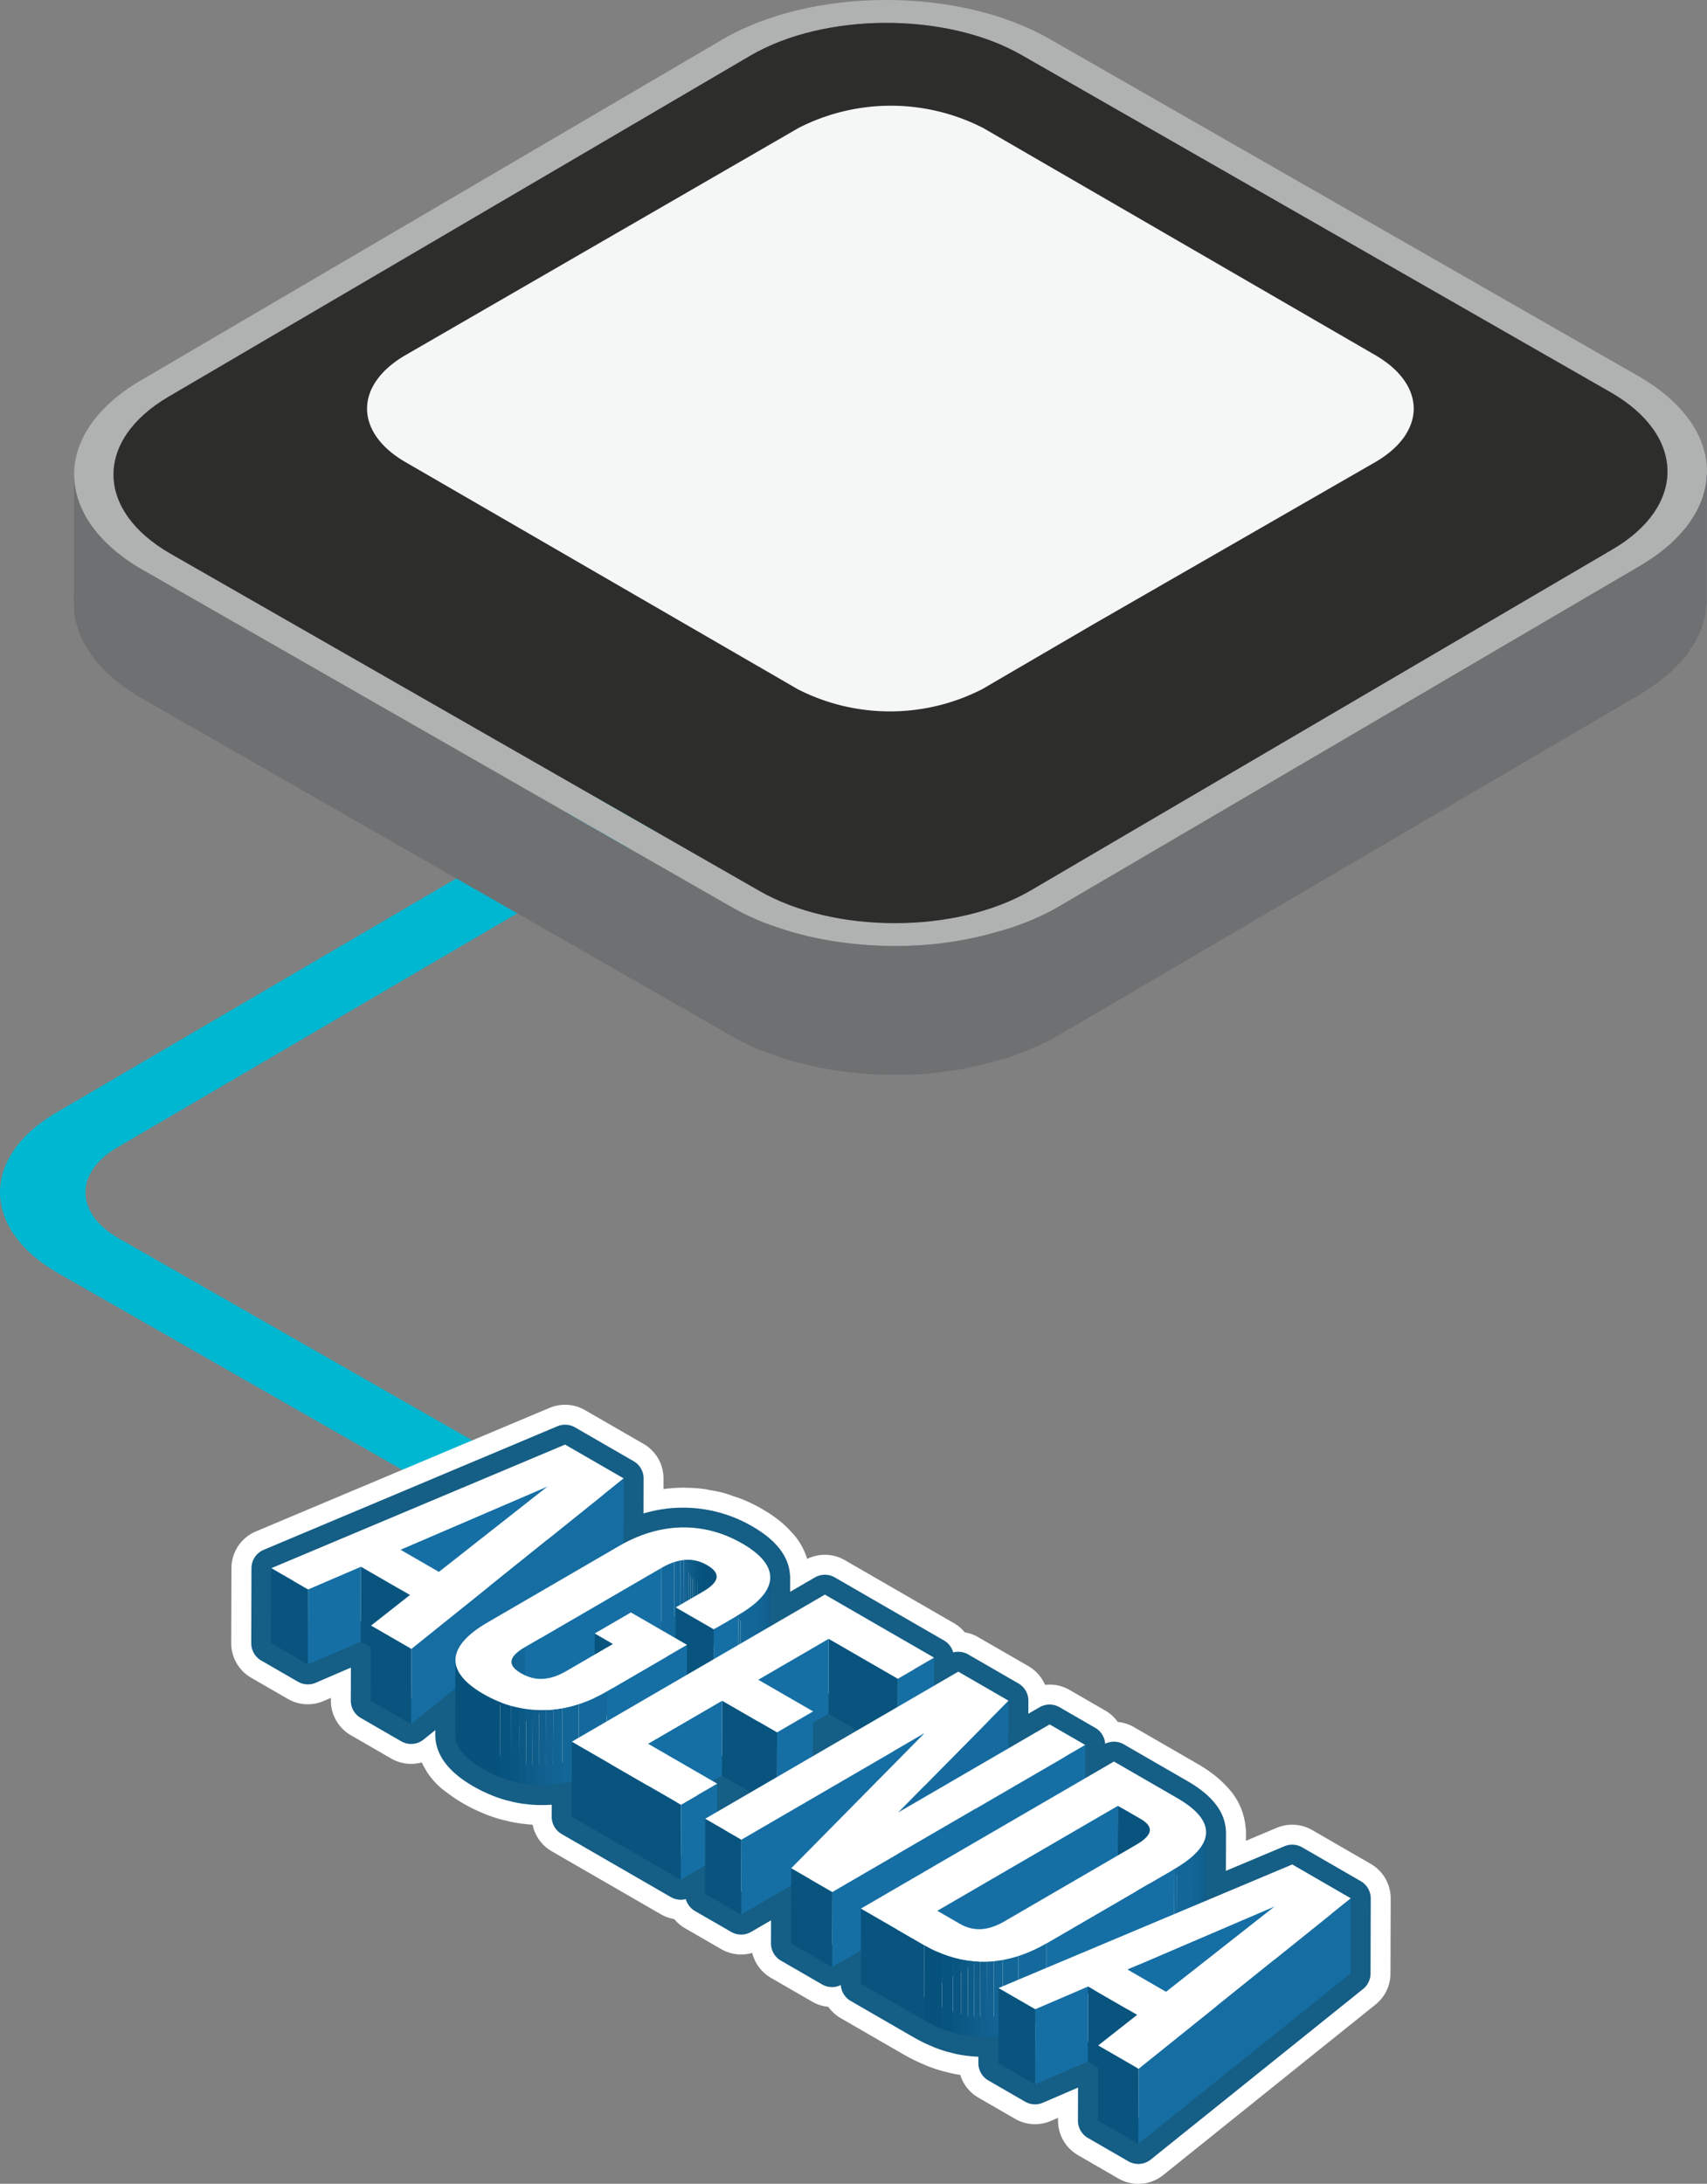 <svg xmlns="http://www.w3.org/2000/svg" xmlns:xlink="http://www.w3.org/1999/xlink" width="199.58" height="255.277" viewBox="0 0 199.58 255.277"><rect x="0" y="0" width="199.58" height="255.277" fill="#808080" stroke="none"/><defs><style>.a,.d{fill:none;}.b{isolation:isolate;}.c{fill:#00b7d1;}.d{stroke:#fff;stroke-width:9.319px;}.d,.e{stroke-linejoin:round;}.e,.h{fill:#fff;}.e{stroke:#155e85;stroke-width:4.66px;}.f{fill:#166fa4;}.g{fill:#08547f;}.i{fill:#166da1;}.j{clip-path:url(#a);}.k{fill:#07527d;}.l{fill:#085480;}.m{fill:#0a5682;}.n{fill:#0c5985;}.o{fill:#0d5b88;}.p{fill:#0f5d8b;}.q{fill:#105f8e;}.r{fill:#116292;}.s{fill:#126495;}.t{fill:#136798;}.u{fill:#14699c;}.v{clip-path:url(#b);}.w{clip-path:url(#c);}.x{clip-path:url(#d);}.y{fill:#156b9f;}.z{clip-path:url(#e);}.aa{clip-path:url(#f);}.ab{clip-path:url(#g);}.ac{fill:#b0b2b2;}.ad{fill:#2d2d2c;}.ae{fill:#6e7072;}.af{fill:#f5f6f6;}</style><clipPath id="a"><path class="a" d="M-526.069,321.955l-.025,8.77c0-.482-.4-.923-1.109-1.333-1.494-.862-3.223-.932-5.339.3l.025-8.77c2.115-1.23,3.845-1.16,5.339-.3C-526.469,321.032-526.068,321.473-526.069,321.955Z"/></clipPath><clipPath id="b"><path class="a" d="M-519.8,322.058l-.025,8.77c0,1.469-1.272,2.955-3.731,4.384l.025-8.77C-521.075,325.013-519.807,323.527-519.8,322.058Z"/></clipPath><clipPath id="c"><path class="a" d="M-550.088,340.693l.024-8.77c0-.519.483-1.087,1.578-1.723l-.025,8.77C-549.606,339.606-550.087,340.174-550.088,340.693Z"/></clipPath><clipPath id="d"><path class="a" d="M-556.637,340.475l.025-8.769c0,1.356,1.069,2.7,3.279,3.976,4.585,2.648,9.684,2.449,14.41-.3l-.025,8.77c-4.725,2.746-9.825,2.944-14.41.3C-555.567,343.177-556.641,341.832-556.637,340.475Z"/></clipPath><clipPath id="e"><path class="a" d="M-475.419,351.573l-.025,8.77c0-.473-.4-.9-1.116-1.317l.025-8.77C-475.822,350.668-475.417,351.1-475.419,351.573Z"/></clipPath><clipPath id="f"><path class="a" d="M-468.843,351.846l-.025,8.77c0,1.431-1.262,2.869-3.7,4.289l.024-8.77C-470.105,354.715-468.847,353.277-468.843,351.846Z"/></clipPath><clipPath id="g"><path class="a" d="M-487.494,364.821l-.024,8.769c-4.743,2.757-9.62,2.925-14.308.219l.024-8.77C-497.114,367.745-492.236,367.577-487.494,364.821Z"/></clipPath></defs><g transform="translate(-1097.896 -3658.912)"><g class="b" transform="translate(1098.58 3715.479)"><path class="c" d="M115.465,17.616l-7.093-4.095L5.974,73.448c-8.918,5.183-8.871,13.617.106,18.8l123.892,70.781,7.047-4.1L13.127,88.152c-5.063-2.923-5.1-7.682-.059-10.609l102.4-59.927"/></g><g transform="translate(1707.756 3521.255)"><path class="d" d="M-573.864,332.218l6.182-2.657,1.186.685-.018,6.215,4.722,2.727,5.17-4.152v.357l-.014,5.082a3.963,3.963,0,0,0,1.8,2.974,11.545,11.545,0,0,0,1.48,1,14.7,14.7,0,0,0,1.852.9c.031.013.062.033.093.045q.626.247,1.259.428c.074.021.149.035.223.055s.156.038.234.058c.167.041.334.089.5.123.272.057.546.1.82.143.09.013.181.02.271.031l.156.017c.11.012.22.028.331.037q.374.031.748.04c.2.005.4,0,.605,0,.03,0,.06,0,.09,0h0c.028,0,.057,0,.086,0,.292-.011.585-.03.877-.06.223-.022.445-.06.668-.094.085-.012.169-.021.253-.035.054-.009.108-.013.161-.023.226-.041.451-.118.677-.171.094-.021.189-.041.284-.065.052-.012.1-.022.156-.036l-.012,4.177v.008h0l12.759,7.366,2.843-1.652-.009,3.288,4.224,2.439,5.841-3.394-.02,6.755,4.809,2.776,3.359-1.952-.011,3.885,7.4,4.274a15.6,15.6,0,0,0,1.944.942c.048.019.094.05.142.068q.635.25,1.273.433c.043.012.086.02.128.031.059.017.118.029.177.044h0c.214.055.429.114.644.158.266.055.532.1.8.139.057.008.115.012.172.02s.088.009.132.015c.124.014.247.029.371.041l.062.007c.12.01.24.013.361.019s.24.017.36.02h0c.165,0,.33,0,.494,0,.04,0,.08,0,.12,0s.09,0,.135,0c.278-.01.557-.028.835-.056.183-.019.365-.051.548-.077l0,.538-.007,2.677,4.293,2.479,6.181-2.657,1.186.685-.018,6.215,1.729,1,2.994,1.729,24.826-19.938.025-8.77-6.852-3.956-10.093,4.246.023-8.01c0,.021-.014.042-.014.062a3.059,3.059,0,0,0-.8-2.043c-.021-.025-.058-.051-.08-.077a6.844,6.844,0,0,0-.974-.933,12.477,12.477,0,0,0-1.508-1.008l-7.4-4.273-3.359,1.952.011-3.885-4.173-2.41-4.824,2.8,0-1.286.013-4.294-5.873-3.39-2.843,1.652.009-3.288-12.759-7.367-6.4,3.722.016-5.726h0c0,.028-.017.056-.018.085h0a3.087,3.087,0,0,0-.762-2.054c-.031-.04-.086-.079-.119-.119a6.515,6.515,0,0,0-.9-.885,11.592,11.592,0,0,0-1.467-.99,14.62,14.62,0,0,0-1.708-.844c-.288-.12-.58-.2-.87-.3s-.571-.212-.86-.289c-.406-.109-.815-.174-1.224-.243-.173-.028-.344-.075-.517-.1a12.863,12.863,0,0,0-1.467-.089c-.093,0-.186-.013-.279-.013a13.642,13.642,0,0,0-1.647.121c-.033.005-.066.005-.1.009a15.506,15.506,0,0,0-5.223,1.759l0-1.623.018-6.008L-540.9,308.2l-2.9-1.672-34.34,14.446-.025,8.769,4.293,2.479Zm104.873,20.3c-.016.055-.018.111-.037.166a.784.784,0,0,1-.044.2c-.007.017-.015.033-.023.05l-.015.03A2.707,2.707,0,0,0-468.991,352.517Zm-.539,1.092c-.073.1-.116.208-.2.312l-.018.019-.019.02C-469.67,353.843-469.613,353.726-469.53,353.609Zm-1.064,1.139c-.043.037-.075.073-.12.11-.024.023-.046.046-.074.069l-.034.028C-470.736,354.886-470.673,354.817-470.594,354.748ZM-514.8,342.154l.009-3.122,1.8-1.044,3.364,1.942-5.172,3.005Zm-5.151-19.39,0,.019a2.784,2.784,0,0,1-.074.342c-.013.031-.029.061-.043.092l-.006.008A2.8,2.8,0,0,0-519.956,322.764Zm-.594,1.187c.019-.026.035-.052.053-.078-.07.1-.116.2-.193.3-.007.009-.009.018-.017.027s-.018.02-.027.03l-.023.024A2.685,2.685,0,0,0-520.55,323.951Zm-1.079,1.14c.028-.023.05-.047.077-.071-.07.062-.122.124-.2.185l-.02.019-.014.011-.032.027C-521.745,325.2-521.688,325.148-521.629,325.091Zm-4.362,20.447.537-.313,3.364,1.942-3.927,2.283.009-3.288h0l-.53-.307Zm-5.074-16.517c.01,0,.021-.011.031-.014L-531,329c.033-.01.062-.007.094-.017a.341.341,0,0,0,.051-.009v.2l-.236-.137A.238.238,0,0,0-531.065,329.021Zm-17.656,1.333-.01.007c-.158.1-.324.2-.452.3C-549.052,330.558-548.884,330.456-548.721,330.354Zm-.648.467.013-.012-.026.024,0,0Zm-.228.2-.025.026c-.008.009-.019.018-.03.028l-.016.014C-549.648,331.068-549.619,331.045-549.6,331.022Zm-5.832,3.056c.088.091.175.181.274.272-.1-.09-.191-.179-.278-.269Z"/><path class="e" d="M-567.682,329.561l1.186.685-.018,6.215,4.722,2.727,5.17-4.152-.015,5.439c0,1.357,1.07,2.7,3.279,3.977a14.572,14.572,0,0,0,1.852.9c.031.013.061.033.093.045q.626.247,1.259.428c.074.021.15.035.224.055s.155.038.232.057c.168.042.335.09.5.124.272.057.546.1.82.143.09.013.18.02.27.03l.158.018c.11.012.22.028.33.037.249.021.5.034.748.04.2.005.4,0,.605,0,.03,0,.06,0,.091,0h.086c.292-.01.585-.029.877-.059.224-.022.448-.06.671-.094.083-.012.166-.021.249-.035.054-.009.108-.013.162-.023.227-.041.452-.119.679-.171.146-.034.293-.063.438-.1l-.011,4.185,12.759,7.366,2.842-1.652-.009,3.288,4.224,2.439,5.841-3.394-.019,6.755,4.808,2.776,3.359-1.952-.011,3.886,7.4,4.273a15.709,15.709,0,0,0,1.942.941c.048.02.1.05.143.069q.635.25,1.273.433c.043.012.085.019.127.031.06.016.121.029.181.045.214.055.429.114.644.158.266.055.532.1.8.139.058.009.116.013.174.02l.13.015c.144.017.289.036.433.048.24.02.481.033.721.039.165,0,.33,0,.495,0,.04,0,.079,0,.119,0s.09,0,.135,0c.278-.01.557-.028.835-.056.183-.019.365-.051.548-.077l-.009,3.215,4.293,2.479,6.181-2.657,1.186.685-.018,6.215,4.723,2.727,24.826-19.938.025-8.77-6.852-3.956-10.093,4.246.023-8.01c0,.021-.014.042-.014.063.039-1.368-1.054-2.73-3.362-4.062l-7.4-4.273-3.359,1.952.011-3.885-4.173-2.41-4.824,2.8.016-5.58-5.873-3.39-2.843,1.652.009-3.288-12.759-7.367-6.4,3.722.016-5.726c0,.028-.017.057-.018.085.049-1.383-1-2.753-3.247-4.049a13.764,13.764,0,0,0-13.894.016l.021-7.63-6.851-3.956-34.34,14.445-.025,8.77,4.293,2.479Zm96.894,25.366-.034.028c.091-.073.156-.146.241-.219C-470.655,354.8-470.709,354.863-470.788,354.927Zm-79.27-23.07,0,.02ZM-531,329c.051-.016.1-.012.145-.026v.2l-.236-.137c.019-.006.041-.021.06-.027Zm-17.729,1.362c-.158.1-.324.2-.452.3.131-.1.3-.2.462-.3Zm-.651.472,0,0,.035-.032Zm-.24.215c-.013.014-.034.029-.046.043.02-.023.049-.046.071-.069Zm-.334.453c.006-.011.01-.022.016-.033Zm24.5,13.724,3.364,1.942-3.927,2.283.009-3.288-.53-.307Zm10.646-2.29.011-3.9,1.8-1.044,3.364,1.942Zm-6.961-17.711-.047.039c.1-.082.175-.165.269-.247C-521.626,325.085-521.684,325.155-521.769,325.224Zm-33.66,8.854c.09.092.178.185.279.276-.1-.091-.194-.182-.283-.273Zm.629.615a11.739,11.739,0,0,0,1.467.989A11.739,11.739,0,0,1-554.8,334.693Zm85.728,18.188c-.011.027-.026.054-.038.08a2.718,2.718,0,0,0,.119-.445A2.775,2.775,0,0,1-469.072,352.881Zm-.455.724c-.075.106-.118.211-.206.316-.011.014-.026.027-.037.04C-469.669,353.842-469.612,353.724-469.527,353.605Zm-5.91-2.076a1.031,1.031,0,0,0-.267-.627A1.04,1.04,0,0,1-475.437,351.529Zm-.308-.665a3.236,3.236,0,0,0-.79-.608A3.236,3.236,0,0,1-475.745,350.864Zm-44.289-27.739c-.013.031-.03.061-.043.092l-.006.009a2.839,2.839,0,0,0,.127-.462A2.78,2.78,0,0,1-520.034,323.125Zm-.463.748c-.077.109-.12.219-.21.328-.015.018-.035.036-.05.054A4.523,4.523,0,0,0-520.5,323.873Zm-5.592-1.965a1.058,1.058,0,0,0-.263-.635A1.058,1.058,0,0,1-526.089,321.908Zm-.306-.676a3.155,3.155,0,0,0-.783-.61A3.155,3.155,0,0,1-526.4,321.232Z"/><g class="b"><path class="f" d="M-545.836,311.412l-.025,8.77-17.212,7.4.025-8.77Z"/><path class="f" d="M-567.658,320.791l-.025,8.77-6.181,2.657.025-8.77Z"/><path class="g" d="M-573.839,323.448l-.025,8.77-4.293-2.479.025-8.77Z"/><path class="g" d="M-561.922,324.1l-.025,8.77-5.736-3.311.025-8.77Z"/><path class="h" d="M-536.94,310.48l-24.827,19.938-4.722-2.727,4.567-3.589-5.736-3.311-6.181,2.657-4.293-2.479,34.34-14.445Zm-26.107,8.328,4.5,2.6,12.712-9.994-17.211,7.4"/><path class="i" d="M-536.94,310.48l-.025,8.77-24.826,19.938.025-8.77Z"/><path class="g" d="M-561.767,330.418l-.025,8.77-4.722-2.726.025-8.77Z"/></g><g class="b"><g class="b"><g class="j"><g class="b"><path class="k" d="M-526.069,321.955l-.025,8.77c0-.482-.4-.923-1.109-1.333a4.991,4.991,0,0,0-.679-.329l.025-8.77a5.167,5.167,0,0,1,.679.329c.709.41,1.11.851,1.109,1.333"/><path class="l" d="M-527.857,320.293l-.025,8.77c-.137-.054-.276-.1-.416-.141l.024-8.77q.211.06.417.141"/><path class="m" d="M-528.274,320.152l-.024,8.77q-.158-.045-.318-.078l.025-8.77c.107.022.213.048.317.078"/><path class="n" d="M-528.591,320.074l-.025,8.77c-.088-.019-.178-.034-.268-.047l.025-8.77c.09.013.18.028.268.047"/><path class="o" d="M-528.859,320.027l-.025,8.77c-.083-.012-.166-.021-.251-.028l.025-8.77c.084.007.168.016.251.028"/><path class="p" d="M-529.11,320l-.025,8.77c-.082-.007-.165-.012-.249-.014l.025-8.769c.083,0,.167.006.249.013"/><path class="q" d="M-529.359,319.986l-.025,8.769c-.087,0-.175,0-.264,0l.025-8.77c.089,0,.177,0,.264,0"/><path class="r" d="M-529.623,319.987l-.025,8.77c-.1,0-.2.01-.3.02l.025-8.77c.1-.01.2-.017.3-.02"/><path class="s" d="M-529.925,320.007l-.025,8.77c-.129.013-.26.031-.393.055l.025-8.769c.133-.025.263-.043.393-.056"/><path class="t" d="M-530.318,320.063l-.025,8.769a5.545,5.545,0,0,0-.709.18l.025-8.77a5.54,5.54,0,0,1,.709-.179"/><path class="u" d="M-531.027,320.242l-.025,8.77a7.557,7.557,0,0,0-1.49.678l.025-8.77a7.614,7.614,0,0,1,1.49-.678"/></g></g></g><g class="b"><g class="v"><g class="b"><path class="n" d="M-519.8,322.058l-.025,8.77v.066l.025-8.77v-.066"/><path class="o" d="M-519.8,322.124l-.025,8.77a2.583,2.583,0,0,1-.051.444l.025-8.77a2.582,2.582,0,0,0,.051-.444"/><path class="p" d="M-519.855,322.568l-.025,8.77a2.851,2.851,0,0,1-.131.455l.025-8.77a2.857,2.857,0,0,0,.131-.455"/><path class="q" d="M-519.986,323.023l-.025,8.77a3.485,3.485,0,0,1-.232.493l.025-8.77a3.473,3.473,0,0,0,.232-.493"/><path class="r" d="M-520.218,323.516l-.025,8.77a4.516,4.516,0,0,1-.4.586l.025-8.77a4.505,4.505,0,0,0,.4-.586"/><path class="s" d="M-520.614,324.1l-.025,8.77a6.6,6.6,0,0,1-.711.76l.025-8.77a6.688,6.688,0,0,0,.711-.76"/><path class="t" d="M-521.325,324.862l-.025,8.77a12.087,12.087,0,0,1-1.961,1.433l.025-8.77a12.085,12.085,0,0,0,1.961-1.433"/><path class="u" d="M-523.286,326.3l-.025,8.77-.248.147.025-8.77.248-.147"/></g></g></g><path class="f" d="M-523.534,326.442l-.025,8.77-2.883,1.676.025-8.77Z"/><path class="g" d="M-526.417,328.118l-.025,8.77-4.43-2.558.025-8.77Z"/><path class="f" d="M-532.517,320.92l-.025,8.77-15.969,9.28.025-8.77Z"/><path class="g" d="M-538.2,329.833l-.025,8.77-2.129-1.229.025-8.77Z"/><g class="b"><g class="w"><g class="b"><path class="u" d="M-548.486,330.2l-.025,8.77-.127.075.024-8.77.128-.075"/><path class="t" d="M-548.614,330.275l-.024,8.77a5.483,5.483,0,0,0-.888.645l.025-8.77a5.516,5.516,0,0,1,.887-.645"/><path class="s" d="M-549.5,330.92l-.025,8.77a2.632,2.632,0,0,0-.276.294l.025-8.769a2.546,2.546,0,0,1,.276-.295"/><path class="r" d="M-549.777,331.215l-.025,8.769a1.751,1.751,0,0,0-.143.211l.025-8.769a1.6,1.6,0,0,1,.143-.211"/><path class="q" d="M-549.92,331.426l-.025,8.769a1.211,1.211,0,0,0-.081.173l.025-8.77a1.154,1.154,0,0,1,.081-.172"/><path class="p" d="M-550,331.6l-.025,8.77a.931.931,0,0,0-.045.155l.025-8.77A.961.961,0,0,1-550,331.6"/><path class="o" d="M-550.046,331.753l-.025,8.77a.842.842,0,0,0-.017.148l.025-8.77a.837.837,0,0,1,.017-.148"/><path class="n" d="M-550.063,331.9l-.025,8.77v.022l.024-8.77V331.9"/></g></g></g><path class="f" d="M-529.539,329.932l-.025,8.77-9.383,5.453.025-8.77Z"/><g class="b"><g class="x"><g class="b"><path class="u" d="M-538.923,335.385l-.025,8.77a16.913,16.913,0,0,1-3.271,1.475l.025-8.77a16.912,16.912,0,0,0,3.271-1.475"/><path class="t" d="M-542.194,336.86l-.025,8.77a14.657,14.657,0,0,1-1.909.481l.025-8.77a14.653,14.653,0,0,0,1.909-.481"/><path class="s" d="M-544.1,337.341l-.025,8.77q-.54.1-1.082.152l.025-8.769c.361-.037.722-.087,1.082-.153"/><path class="r" d="M-545.185,337.494l-.025,8.769c-.292.03-.585.049-.877.059l.025-8.769q.438-.015.877-.059"/><path class="q" d="M-546.062,337.553l-.025,8.769c-.261.009-.521.011-.782,0l.025-8.77q.39.01.782,0"/><path class="p" d="M-546.844,337.556l-.025,8.77q-.375-.009-.748-.04l.025-8.77q.373.031.748.04"/><path class="o" d="M-547.592,337.516l-.025,8.77q-.379-.031-.758-.085l.024-8.77q.379.054.759.085"/><path class="n" d="M-548.351,337.431l-.024,8.77c-.274-.039-.548-.086-.82-.143l.025-8.769c.272.056.546.1.819.142"/><path class="m" d="M-549.17,337.289l-.025,8.769q-.481-.1-.959-.236l.025-8.77q.477.137.959.237"/><path class="l" d="M-550.129,337.052l-.025,8.77q-.633-.182-1.259-.428l.025-8.77q.625.248,1.259.428"/><path class="k" d="M-551.388,336.624l-.025,8.77a14.586,14.586,0,0,1-1.945-.942c-2.209-1.275-3.283-2.62-3.279-3.977l.025-8.769c0,1.356,1.069,2.7,3.279,3.976a14.594,14.594,0,0,0,1.945.942"/></g></g></g><path class="h" d="M-523.068,318.094c4.585,2.647,4.26,5.6-.466,8.348l-2.883,1.676-4.431-2.558,3.174-1.844c2.115-1.23,1.99-2.231.5-3.094s-3.224-.932-5.339.3l-15.969,9.28c-2.115,1.229-1.939,2.2-.445,3.063s3.172.962,5.288-.267l5.442-3.163-2.129-1.23,4.231-2.458,6.56,3.787-9.384,5.453c-4.726,2.746-9.825,2.945-14.41.3-4.6-2.657-4.276-5.611.449-8.357l15.389-8.943C-532.769,315.635-527.67,315.437-523.068,318.094Z"/></g><g class="b"><path class="f" d="M-500.656,331.429l-.025,8.77-4.231,2.459.025-8.77Z"/><path class="g" d="M-504.887,333.888l-.025,8.77-8.088-4.67.025-8.77Z"/><path class="f" d="M-512.975,329.218l-.025,8.77-8.24,4.789.025-8.77Z"/><path class="f" d="M-514.793,337.715l-.025,8.77-4.214,2.449.025-8.77Z"/><path class="g" d="M-519.007,340.164l-.025,8.77-6.422-3.708.025-8.77Z"/><path class="f" d="M-525.429,336.456l-.025,8.77-8.667,5.037.025-8.77Z"/><path class="g" d="M-530.239,348.621l-.025,8.77-12.759-7.366.025-8.77Z"/><path class="f" d="M-526.008,346.162l-.025,8.77-4.231,2.459.025-8.77Z"/><path class="h" d="M-500.656,331.429l-4.231,2.459-8.088-4.67-8.24,4.789,6.422,3.708-4.214,2.449-6.422-3.708-8.667,5.037,8.088,4.67-4.231,2.459L-543,341.254l29.583-17.192Z"/></g><g class="b"><path class="f" d="M-501.753,340.243l-.025,8.77-21.428,12.453.025-8.77Z"/><path class="y" d="M-491.949,336.455l-.025,8.77-12.9,13.067.025-8.77Z"/><path class="g" d="M-523.181,352.7l-.025,8.77-4.224-2.439.025-8.77Z"/><path class="h" d="M-482.968,341.641l-29.583,17.192-4.808-2.776,15.607-15.814L-523.181,352.7l-4.224-2.439,29.583-17.192,5.873,3.391-12.9,13.067,17.709-10.291Z"/><path class="f" d="M-482.968,341.641l-.025,8.77L-512.576,367.6l.025-8.77Z"/><path class="g" d="M-512.551,358.832l-.025,8.77-4.808-2.776.025-8.77Z"/></g><g class="b"><path class="g" d="M-476.535,350.256l-.025,8.77-2.627-1.517.025-8.77Z"/><g class="b"><g class="z"><g class="b"><path class="k" d="M-475.419,351.573l-.025,8.77c0-.473-.4-.9-1.116-1.317l.025-8.77c.713.412,1.118.844,1.116,1.317"/></g></g></g><g class="b"><g class="aa"><g class="b"><path class="n" d="M-468.843,351.846l-.025,8.77v.063l.025-8.769v-.064"/><path class="o" d="M-468.844,351.91l-.025,8.769a2.553,2.553,0,0,1-.049.424l.025-8.77a2.538,2.538,0,0,0,.049-.423"/><path class="p" d="M-468.893,352.333l-.025,8.77a2.824,2.824,0,0,1-.125.433l.025-8.769a2.865,2.865,0,0,0,.125-.434"/><path class="q" d="M-469.018,352.767l-.025,8.769a3.394,3.394,0,0,1-.221.472l.024-8.77a3.334,3.334,0,0,0,.222-.471"/><path class="r" d="M-469.24,353.238l-.024,8.77a4.425,4.425,0,0,1-.381.562l.025-8.769a4.319,4.319,0,0,0,.38-.563"/><path class="s" d="M-469.62,353.8l-.025,8.769a6.472,6.472,0,0,1-.69.738l.025-8.77a6.558,6.558,0,0,0,.69-.737"/><path class="t" d="M-470.31,354.538l-.025,8.77a12.253,12.253,0,0,1-1.98,1.444l.025-8.77a12.234,12.234,0,0,0,1.98-1.444"/><path class="u" d="M-472.29,355.982l-.025,8.77c-.084.051-.171.1-.258.153l.024-8.77c.088-.051.175-.1.259-.153"/></g></g></g><path class="f" d="M-479.163,348.739l-.025,8.77-21.121,12.274.025-8.77Z"/><path class="f" d="M-472.549,356.135l-.025,8.77-14.945,8.685.025-8.77Z"/><path class="g" d="M-501.8,365.039l-.025,8.77-7.4-4.273.025-8.77Z"/><path class="h" d="M-472.219,347.847c4.688,2.707,4.413,5.532-.33,8.288l-14.945,8.686c-4.742,2.756-9.62,2.924-14.308.218l-7.4-4.273,29.583-17.192Zm-20.184,14.4,15.388-8.943c2.116-1.229,1.973-2.181.48-3.044l-2.628-1.517-21.121,12.275,2.628,1.516c1.493.863,3.137.942,5.253-.287"/><g class="b"><g class="ab"><g class="b"><path class="u" d="M-487.494,364.821l-.024,8.769a16.954,16.954,0,0,1-3.287,1.487l.025-8.77a16.975,16.975,0,0,0,3.286-1.486"/><path class="t" d="M-490.78,366.307l-.025,8.77a14.358,14.358,0,0,1-1.839.465l.025-8.77a14.032,14.032,0,0,0,1.839-.465"/><path class="s" d="M-492.619,366.772l-.025,8.77q-.516.093-1.032.145l.025-8.77q.516-.053,1.032-.145"/><path class="r" d="M-493.651,366.917l-.025,8.77c-.278.028-.557.046-.835.056l.024-8.77q.418-.014.836-.056"/><path class="q" d="M-494.487,366.973l-.024,8.77c-.25.009-.5.01-.749,0l.025-8.77c.249.006.5.005.748,0"/><path class="p" d="M-495.235,366.977l-.025,8.77c-.24-.006-.481-.019-.721-.039l.025-8.77c.24.02.481.033.721.039"/><path class="o" d="M-495.956,366.938l-.025,8.77c-.246-.02-.491-.048-.737-.083l.025-8.769c.245.034.491.062.737.082"/><path class="n" d="M-496.693,366.856l-.025,8.769c-.266-.037-.532-.084-.8-.139l.025-8.77q.4.082.8.14"/><path class="m" d="M-497.491,366.716l-.025,8.77c-.317-.065-.635-.144-.952-.234l.025-8.77c.317.091.635.169.952.234"/><path class="l" d="M-498.443,366.482l-.025,8.77q-.638-.183-1.273-.433l.025-8.77q.635.25,1.273.433"/><path class="k" d="M-499.716,366.049l-.025,8.77a15.56,15.56,0,0,1-2.085-1.01l.024-8.77a15.639,15.639,0,0,0,2.086,1.01"/></g></g></g></g><g class="b"><path class="f" d="M-460.816,360.5l-.025,8.77-17.229,7.386.025-8.77Z"/><path class="f" d="M-482.638,369.877l-.025,8.77-6.181,2.657.025-8.77Z"/><path class="g" d="M-488.819,372.534l-.025,8.77-4.293-2.479.025-8.77Z"/><path class="g" d="M-476.9,373.188l-.025,8.77-5.736-3.311.025-8.77Z"/><path class="h" d="M-451.921,359.566-476.747,379.5l-4.723-2.727,4.567-3.589-5.735-3.311-6.181,2.657-4.294-2.479,34.34-14.445Zm-26.124,8.318,4.516,2.608,12.713-9.994-17.229,7.386"/><path class="i" d="M-451.921,359.566l-.025,8.77-24.826,19.938.025-8.77Z"/><path class="g" d="M-476.747,379.5l-.025,8.77-4.722-2.726.025-8.77Z"/></g></g><g transform="translate(1106.524 3618)"><g transform="translate(0 40.912)"><g class="b"><g transform="translate(0.041)"><path class="ac" d="M123.437,20.151c10.458-6.135,27.6-6.177,38.225-.1l68.865,39.423c10.616,6.08,10.748,16.011.285,22.141L162.8,121.479c-10.458,6.135-27.6,6.177-38.225.1L55.712,82.153c-10.62-6.08-10.748-16.011-.285-22.141ZM227.291,61.372,158.426,21.949c-8.813-5.046-23.055-4.991-31.707.081L58.709,61.891c-8.686,5.089-8.575,13.32.238,18.366l68.865,39.423c8.783,5.029,23.021,5.008,31.707-.081l68.01-39.861c8.652-5.072,8.545-13.337-.238-18.366" transform="translate(-47.663 -15.521)"/></g><g transform="translate(4.644 2.674)"><path class="ad" d="M123.2,19.985c8.656-5.072,22.894-5.127,31.707-.081l68.865,39.423c8.783,5.029,8.894,13.294.238,18.366L156,117.555c-8.686,5.089-22.924,5.11-31.707.081L55.427,78.212c-8.813-5.046-8.924-13.277-.238-18.366Z" transform="translate(-48.745 -16.15)"/></g><path class="ae" d="M238.606,28.5c0,.259-.043.519-.064.778a8.393,8.393,0,0,1-.1.863c-.038.23-.111.455-.166.68-.072.272-.14.548-.238.816-.077.221-.179.434-.272.65-.123.285-.247.57-.4.85-.111.2-.238.4-.361.6-.2.319-.4.633-.633.944-.136.183-.285.366-.434.544a16.191,16.191,0,0,1-1.178,1.267c-.136.132-.255.264-.4.4-.259.234-.553.463-.833.689-.247.2-.476.4-.74.587-.306.225-.646.438-.978.655s-.625.425-.969.629l-68.01,39.861a28.924,28.924,0,0,1-3.758,1.8c-.353.14-.71.276-1.076.408-.821.3-1.684.54-2.547.782-.889.251-1.781.485-2.7.676-1.05.217-2.1.412-3.189.553-.293.038-.587.094-.884.123-1.492.162-3,.247-4.511.264-.247,0-.493,0-.74,0-1.5-.009-3-.089-4.485-.238l-.672-.077a43.385,43.385,0,0,1-4.37-.735c-.247-.055-.489-.119-.736-.179a37.619,37.619,0,0,1-3.694-1.114c-.255-.089-.519-.162-.765-.259a29.387,29.387,0,0,1-4.094-1.913L55.744,39.976c-4.03-2.3-6.547-5.165-7.551-8.167a9.352,9.352,0,0,1-.5-3.027l-.043,15.042c-.013,4.06,2.674,8.12,8.048,11.2l68.865,39.419a29.12,29.12,0,0,0,3.809,1.82c.089.038.191.06.281.1.251.094.519.166.774.259.731.259,1.458.531,2.224.748.48.136.978.242,1.467.361.247.06.489.123.736.179.208.047.4.106.612.149.88.183,1.777.34,2.683.468.353.051.718.081,1.076.123.225.026.446.051.672.072.3.03.587.077.884.1.884.077,1.777.123,2.67.145.31.009.621,0,.931,0,.247,0,.489,0,.74,0,.366,0,.736.008,1.105,0,1-.034,2.007-.1,3-.2.136-.013.268-.043.4-.055.3-.034.587-.085.884-.123.727-.094,1.462-.174,2.177-.306.349-.06.667-.179,1.012-.251.923-.191,1.815-.421,2.7-.672.459-.132.948-.2,1.4-.349.4-.128.761-.3,1.148-.438.366-.132.723-.264,1.076-.408a28.38,28.38,0,0,0,3.758-1.8L230.8,54.486l.259-.153c.255-.153.472-.319.714-.48.332-.213.667-.425.974-.646.264-.2.5-.4.744-.6.281-.225.57-.446.825-.68.047-.038.1-.077.14-.115.1-.094.17-.2.268-.289a15.326,15.326,0,0,0,1.173-1.258c.072-.089.17-.17.238-.259s.123-.191.2-.289c.23-.31.438-.621.633-.94.077-.128.183-.255.259-.383.038-.072.064-.149.1-.221.149-.276.272-.561.4-.842.068-.162.162-.319.221-.476a1.483,1.483,0,0,0,.051-.183,8,8,0,0,0,.234-.812c.047-.179.119-.353.153-.531.013-.051.009-.1.017-.153a8.329,8.329,0,0,0,.1-.867c.013-.179.055-.357.06-.536l0-.238h0Z" transform="translate(-47.653 26.669)"/></g></g><g transform="translate(34.288)"><path class="af" d="M127.644,86.629a23.683,23.683,0,0,1-21.585,0L60.182,60.075c-5.952-3.469-5.952-9,0-12.474L106.165,21.03a23.683,23.683,0,0,1,21.585,0L173.627,47.6c5.952,3.469,5.952,9,0,12.474l-32.97,18.961Z" transform="translate(-55.718 34.842)"/></g></g></g></svg>